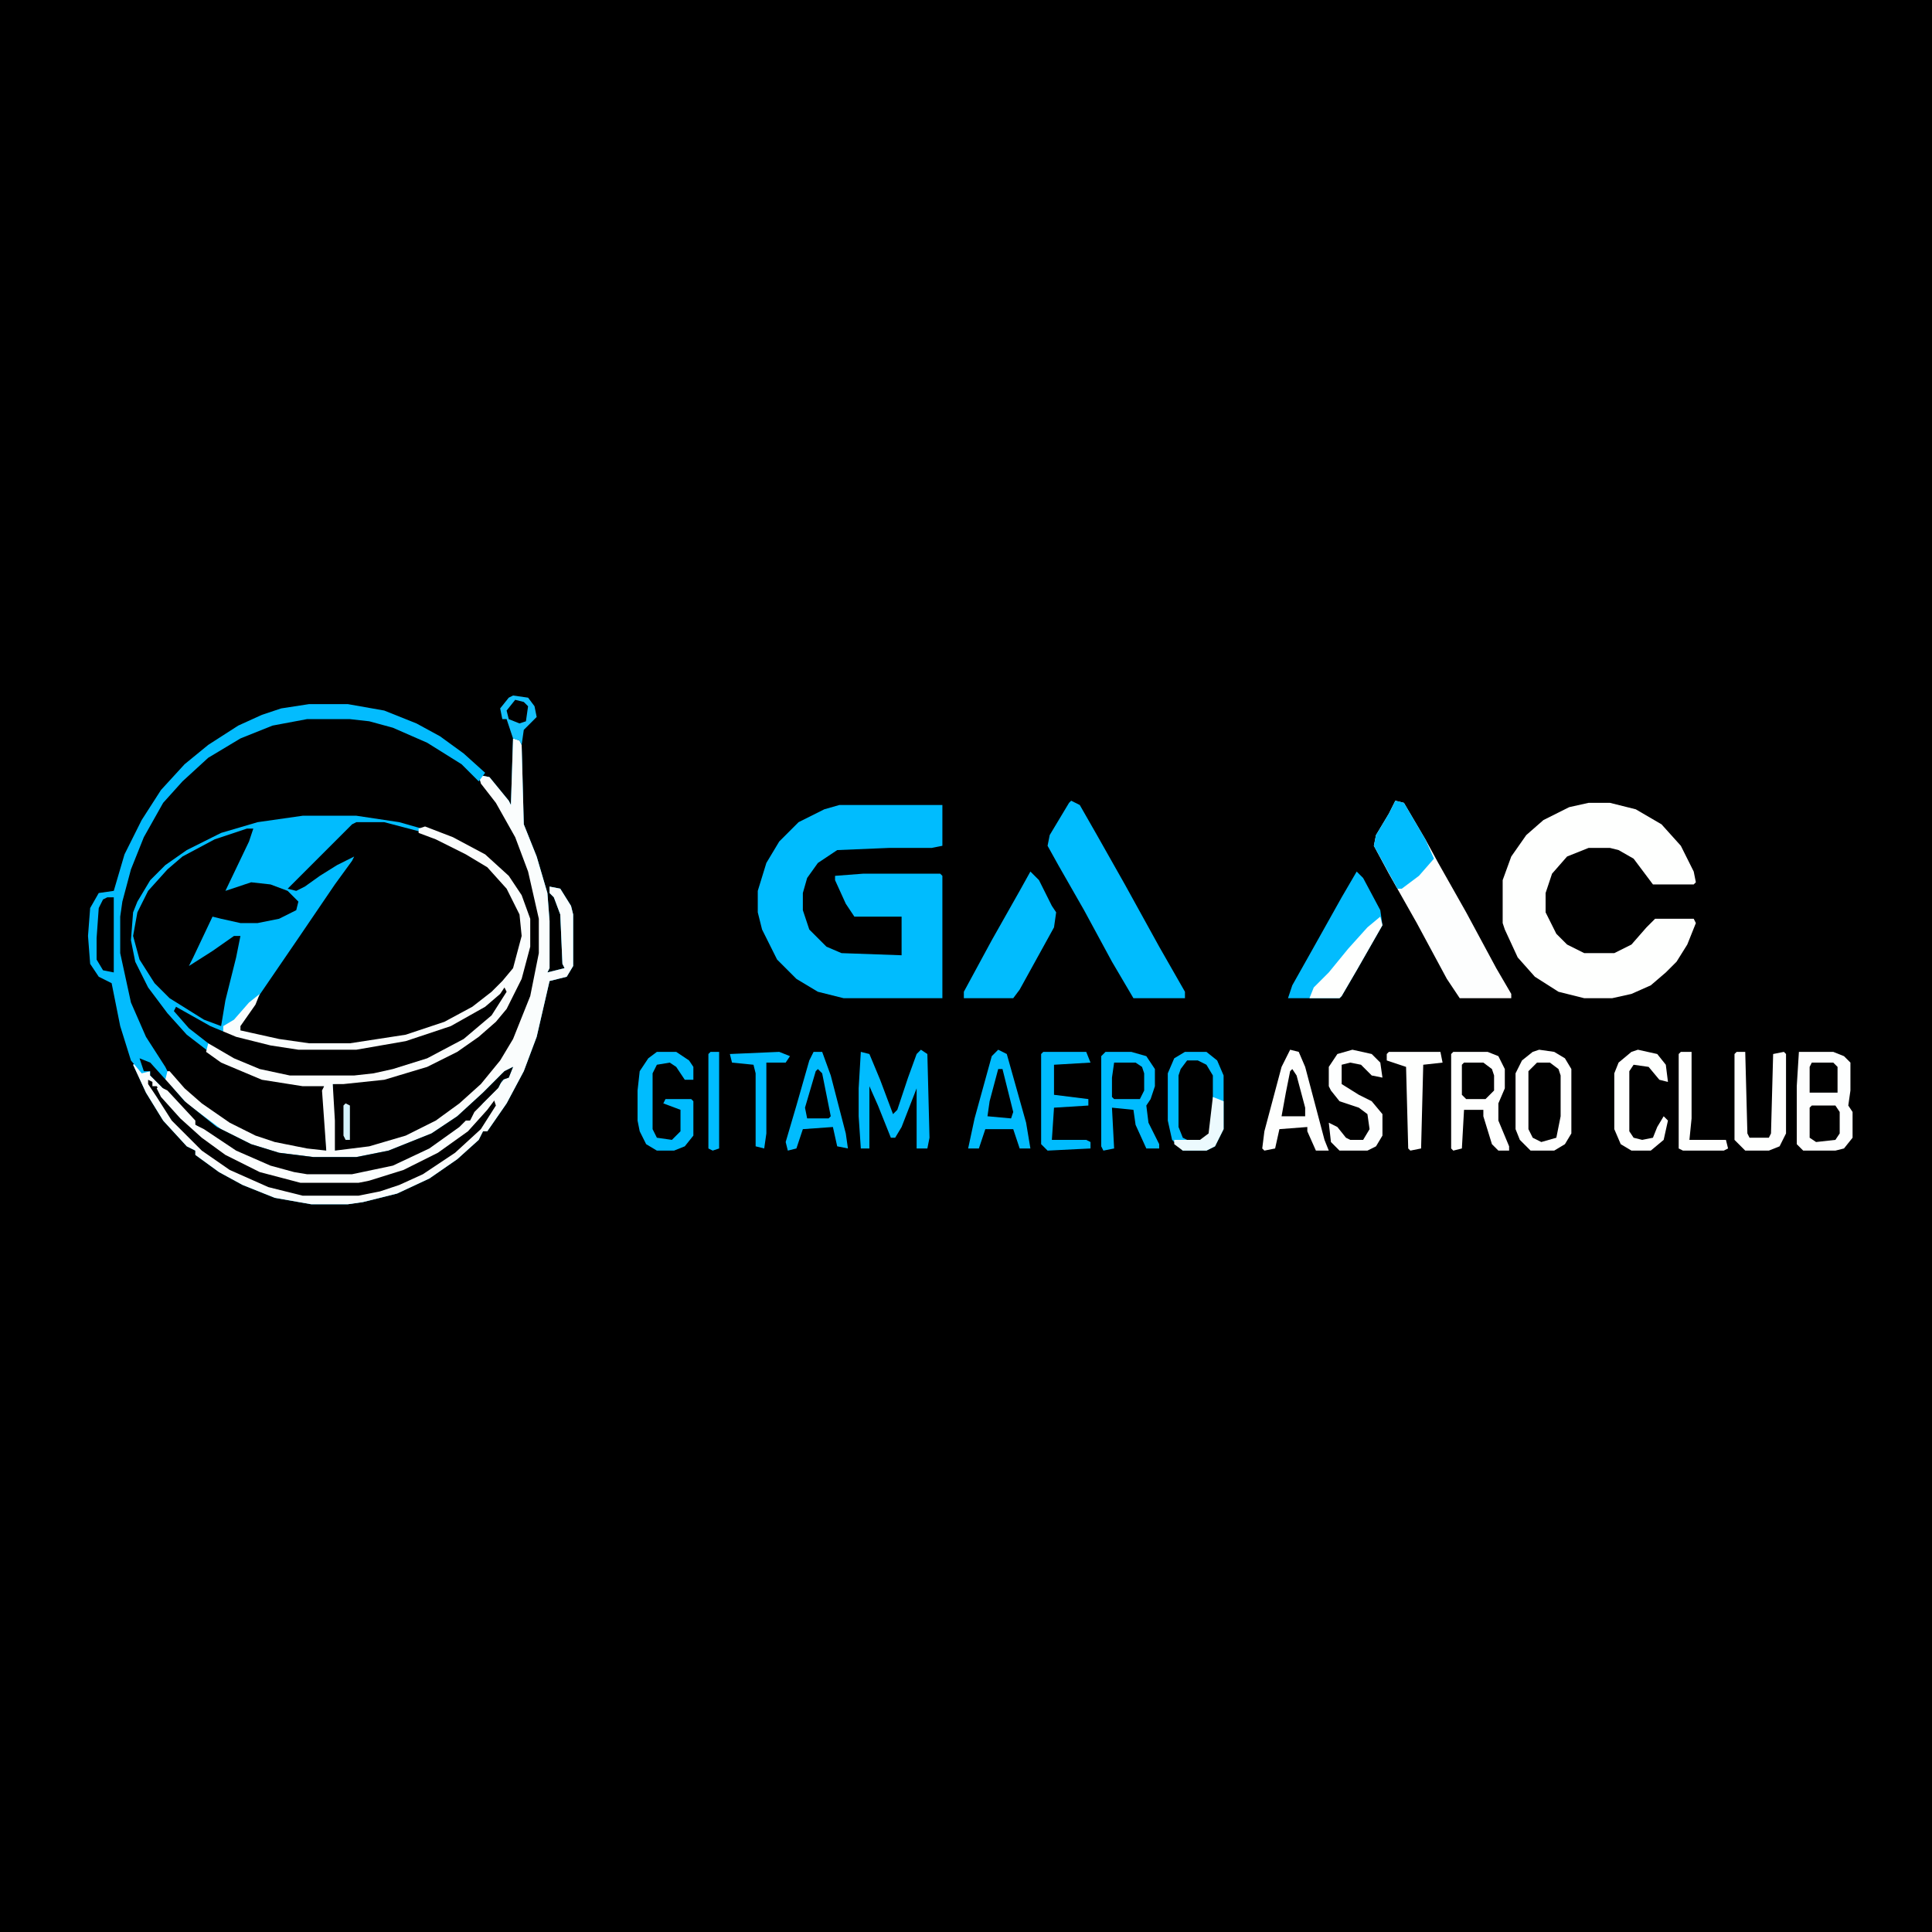 <?xml version="1.0" encoding="UTF-8"?>
<svg version="1.1" viewBox="0 0 900 900" width="1280" height="1280" xmlns="http://www.w3.org/2000/svg">
<path transform="translate(0)" d="m0 0h900v900h-900z"/>
<path transform="translate(239,344)" d="m0 0 3 1 1 2 1 37 6 15 5 17 1 13v22l-1 2 8-2-1-2-1-23-3-8-2-2v-3l5 1 5 8 1 4v24l-3 5-8 2-6 26-6 16-8 15-9 13h-2l-2 4-10 9-13 9-15 7-16 4-7 1h-17l-17-3-15-6-11-6-11-8v-2l-4-2-11-12-8-13-6-13 2-1 3 4h3v2l4 2 7 8 10 11v2l4 2 15 10 16 7 11 3 6 1h21l19-4 17-8 14-10 3-3h2l2-4 11-12 6-7-3 2-1-1-7 8-10 10-13 9-12 6-15 5-11 2h-20l-16-2-18-6-12-7-10-8-10-9-4-5 1-4h2l7 8 8 7 13 9 12 6 9 3 15 3 9 1-2-28 1-2h-10l-19-3-19-8-11-8-13-12-13-18-5-12-1-14 2-9 5-9 9-10 9-7 16-8 16-5 15-3 9-1h25l20 3 21 6 19 10 11 10 6 9 4 11v13l-4 15-7 14-5 6-8 7-10 7-14 7-20 6-19 2h-5l1 17v14l16-2 17-5 14-7 11-8 10-9 9-11 6-10 8-20 4-20v-16l-5-22-6-16-9-16-7-9-1-4 5 1 9 11 1 2z" fill="#01BCFE"/>
<path transform="translate(143,334)" d="m0 0h20l14 2 16 6 18 10 12 11 9 11 9 16 7 19 4 19v16l-4 20-6 15-6 12-10 13-9 9-14 10-14 7-17 5-5 1h-11l-1-14v-17l24-3 20-6 16-8 10-8 4-4h2l2-4 5-7 5-11 3-13v-13l-4-11-8-11-8-7-19-10-21-6-20-3h-25l-21 3-17 5-16 8-10 7-7 7-6 10-2 5-1 13 2 10 6 12 9 12 9 10 13 10 14 7 13 4 14 2h8l2 1 1 30h-9l-19-4-12-5-11-7-13-10-9-9-10-14-8-17-4-16-2-10v-17l3-16 7-19 8-15 8-10 12-12 15-10 11-5 16-5z"/>
<path transform="translate(166,383)" d="m0 0h13l19 5 16 7 10 6 10 9 7 11 2 5 1 10-4 15-7 9-10 8-14 8-13 5-18 4-15 2h-19l-25-4-8-3 2-5 26-38 17-25 8-11 1-2-8 4-8 5-7 5-4 2-4-1 30-30z"/>
<path transform="translate(239,344)" d="m0 0 3 1 1 2 1 37 6 15 5 17 1 13v22l-1 2 8-2-1-2-1-23-3-8-2-2v-3l5 1 5 8 1 4v24l-3 5-8 2-6 26-6 16-8 15-9 13h-2l-2 4-10 9-13 9-15 7-16 4-7 1h-17l-17-3-15-6-11-6-11-8v-2l-4-2-11-12-8-13-6-13 2-1 3 4h3v2l4 2 7 8 10 11v2l4 2 15 10 16 7 11 3 6 1h21l19-4 17-8 14-10 3-3h2l2-4 11-12 6-7-3 2-1-1-7 8-10 10-13 9-12 6-15 5-11 2h-20l-16-2-18-6-12-7-10-8-10-9-4-5 1-4h2l7 8 8 7 13 9 12 6 9 3 15 3 9 1-2-28 1-2h-10l-19-3-19-8-7-5 1-4 5 2 16 8 11 3 6 1h30l13-2 15-4 12-5 12-7 11-9 7-11-4 4-10 7-16 8-20 6-19 3h-27l-22-4-13-4v-4l5-3 7-8 5-4-2 5-7 10v2l18 4 14 2h19l26-4 18-6 13-7 9-7 5-5 5-6 4-15-1-10-6-12-9-10-10-6-14-7-8-3v-2l3-1 13 5 15 8 11 10 6 9 4 11v13l-4 15-7 14-5 6-8 7-10 7-14 7-20 6-19 2h-5l1 17v14l16-2 17-5 14-7 11-8 10-9 9-11 6-10 8-20 4-20v-16l-5-22-6-16-9-16-7-9-1-4 5 1 9 11 1 2z" fill="#FAFDFD"/>
<path transform="translate(391,375)" d="m0 0h48v19l-5 1h-20l-24 1-9 6-5 7-2 7v8l3 9 8 8 7 3 28 1v-18h-22l-4-6-5-11v-2l13-1h36l1 1v57h-46l-12-3-10-6-9-9-7-14-2-8v-10l4-13 6-10 9-9 12-6z" fill="#00BCFE"/>
<path transform="translate(740,374)" d="m0 0h10l12 3 12 7 9 10 6 12 1 5-1 1h-19l-9-12-7-4-4-1h-10l-10 4-7 8-3 9v9l5 10 5 5 8 4h14l8-4 7-8 4-4h18l1 2-4 10-5 8-5 5-7 6-9 4-9 2h-13l-12-3-11-7-8-9-6-13-1-3v-20l4-11 7-10 8-7 12-6z" fill="#FEFFFE"/>
<path transform="translate(115,386)" d="m0 0h3l-2 6-11 23 12-4 9 1 8 3 5 5-1 4-8 4-10 2h-8l-9-2-4-1-9 19-2 4 11-7 10-7h3l-2 10-5 20-2 12-8-3-16-10-7-7-7-11-3-11 2-11 5-10 9-10 7-6 15-8z"/>
<path transform="translate(144,328)" d="m0 0h18l17 3 15 6 11 6 11 8 10 9-3 4-8-8-16-10-16-7-11-3-9-1h-20l-16 3-15 6-15 9-12 11-9 10-9 16-6 15-4 15-1 7v17l5 23 7 16 9 14 1 2-1 4 10 11 16 12 14 7 13 4 16 2h20l15-3 20-8 12-8 12-11 10-10 4-2-2 5-3 1-2 4-7 7-6 8-13 10-14 8-12 5-16 3h-21l-14-3-15-6-12-7-11-8-7-8-9-10-5-5v-2l-4 1-5-6-5-16-4-20-6-3-4-6-1-13 1-13 4-7 7-1 5-17 8-16 9-14 11-12 11-9 14-9 11-5 9-3z" fill="#03BCFE"/>
<path transform="translate(499,373)" d="m0 0 4 2 8 14 13 23 16 29 12 21v3h-24l-10-17-13-24-12-21-5-9 1-5 9-15z" fill="#00BCFE"/>
<path transform="translate(650,373)" d="m0 0 4 1 10 17 6 11 13 23 14 26 7 12v2h-24l-6-9-14-26-13-23-7-13 1-5 6-10z" fill="#FDFEFE"/>
<path transform="translate(235,460)" d="m0 0 1 2-7 11-13 11-17 9-16 5-9 2-9 1h-30l-14-3-12-5-12-7-9-7-7-8 1-2 16 9 12 5 16 4 13 2h27l23-4 21-7 16-9 7-6z"/>
<path transform="translate(632,406)" d="m0 0 3 3 8 15 1 7-12 21-7 12-1 1h-24l2-6 9-16 14-25z" fill="#02BCFE"/>
<path transform="translate(480,406)" d="m0 0 4 4 6 12 2 3-1 7-16 29-3 4h-23v-3l13-24 13-23z" fill="#01BCFE"/>
<path transform="translate(838,490)" d="m0 0h16l5 2 3 3v13l-1 7 2 3v12l-4 5-4 1h-15l-3-3v-27z" fill="#FDFEFE"/>
<path transform="translate(717,489)" d="m0 0 7 1 5 3 3 5v30l-3 5-5 3h-11l-5-5-2-5v-26l3-6 5-4z" fill="#FEFFFE"/>
<path transform="translate(65,493)" d="m0 0 5 2 9 10 7 8 15 12 16 8 13 4 16 2h20l15-3 20-8 12-8 12-11 10-10 4-2-2 5-3 1-2 4-7 7-6 8-13 10-14 8-12 5-16 3h-21l-14-3-15-6-12-7-11-8-7-8-9-10-5-5v-2h-3z"/>
<path transform="translate(69,503)" d="m0 0 2 1v2h2l6 8 9 10 12 10 14 8 13 5 13 3h27l19-5 16-8 12-8 10-9 6-8 1 3-7 11-12 11-15 10-11 5-9 3-10 2h-26l-16-4-18-8-13-9-14-14-7-11-4-6z"/>
<path transform="translate(677,490)" d="m0 0h16l5 2 3 6v9l-3 7v8l5 12v2h-5l-3-3-4-13v-3h-9l-1 18-4 1-1-1v-44z" fill="#FEFFFE"/>
<path transform="translate(515,490)" d="m0 0h12l7 2 4 6v8l-2 6-2 3 1 8 5 10v2h-6l-5-11-1-7-10-1 1 19-5 1-1-2v-42z" fill="#00BCFF"/>
<path transform="translate(601,489)" d="m0 0 4 1 3 7 9 34 2 5h-6l-4-9v-2l-13 1-2 9-5 1-1-1 1-8 8-30z" fill="#FEFFFE"/>
<path transform="translate(429,489)" d="m0 0 3 2 1 39-1 5h-5v-28l-7 18-3 5h-2l-6-15-4-9v29h-4l-1-15v-13l1-17 4 1 5 12 6 16 2-2 5-15 4-11z" fill="#01BCFE"/>
<path transform="translate(650,373)" d="m0 0 4 1 10 17 4 9-7 8-8 6h-2l-11-20 1-5 6-10z" fill="#01BCFE"/>
<path transform="translate(465,489)" d="m0 0 4 2 9 32 2 12h-5l-3-9h-13l-3 9h-5l3-14 8-29z" fill="#01BCFE"/>
<path transform="translate(379,490)" d="m0 0h4l4 11 7 27 1 7-5-1-2-9-14 1-3 9-4 1-1-4 5-17 6-21z" fill="#01BCFE"/>
<path transform="translate(74,506)" d="m0 0 4 2 13 14v2l4 2 15 10 16 7 11 3 6 1h21l19-4 17-8 14-10 3-3h2l2-4 12-12v3l-6 8-9 10-14 10-16 8-16 5-5 1h-27l-19-5-16-8-11-8-10-9-9-10-2-4z" fill="#FBFEFE"/>
<path transform="translate(809,490)" d="m0 0h4l1 38 1 2h9l1-2 1-37 5-1 1 1v37l-3 6-5 2h-11l-5-5v-40z" fill="#FEFFFE"/>
<path transform="translate(552,490)" d="m0 0h10l5 4 3 7v25l-4 8-4 2h-11l-5-5-2-9v-22l3-7zm1 4-3 4-1 3v24l2 5 4 2 6-1 3-3 1-8v-19l-3-5-4-2z" fill="#00BCFF"/>
<path transform="translate(306,490)" d="m0 0h9l6 4 2 3v6h-4l-4-6-3-2-6 1-2 4v26l2 4 7 1 4-4v-10l-8-3 1-2h12l1 1v16l-4 5-5 2h-8l-5-3-3-6-1-5v-14l1-9 4-6z" fill="#00BCFE"/>
<path transform="translate(630,489)" d="m0 0 9 2 4 4 1 7-5-1-5-5-5-1-4 1v9l8 5 6 3 5 6v10l-3 5-4 2h-13l-4-4-1-9 4 2 4 5 2 1h6l3-5-1-7-4-3-9-3-4-5-1-2v-9l4-6z" fill="#FDFEFE"/>
<path transform="translate(716,495)" d="m0 0h6l4 3 1 3v19l-2 10-7 2-4-2-2-4v-27z"/>
<path transform="translate(763,489)" d="m0 0 9 2 4 5 1 8-4-1-5-6-7-1-2 3v28l2 3 4 1 5-1 2-5 3-5 2 2-2 9-6 5h-9l-5-3-3-7v-26l2-5 6-5z" fill="#FEFFFE"/>
<path transform="translate(486,490)" d="m0 0h20l2 5-17 1v14l16 2v3l-16 1-1 15h16l2 1v3l-20 1-3-3v-42z" fill="#00BCFE"/>
<path transform="translate(647,490)" d="m0 0h24l1 5-9 1-1 39-5 1-1-1-1-38-9-3v-3z" fill="#FEFFFE"/>
<path transform="translate(643,427)" d="m0 0 1 4-12 21-7 12-1 1h-14l2-5 7-7 9-11 9-10z" fill="#FEFFFE"/>
<path transform="translate(783,490)" d="m0 0h5v31l-1 10h17l1 4-2 1h-19l-2-1v-44z" fill="#FEFFFE"/>
<path transform="translate(363,490)" d="m0 0 5 2-2 3h-9v33l-1 7-4-1v-34l-1-4-10-1-1-4z" fill="#00BCFF"/>
<path transform="translate(519,495)" d="m0 0h10l3 2 1 3v8l-2 4h-12l-1-1v-9z"/>
<path transform="translate(682,495)" d="m0 0h9l4 3 1 3v7l-4 4h-9l-2-2v-14z"/>
<path transform="translate(331,490)" d="m0 0h4v45l-3 1-2-1v-44z" fill="#00BCFF"/>
<path transform="translate(844,515)" d="m0 0h11l2 3v10l-2 3-9 1-3-2v-14z"/>
<path transform="translate(239,324)" d="m0 0 7 1 3 4 1 5-6 6-1 7-1-2-3-1-3-9h-2l-1-5 4-5z" fill="#15C1FE"/>
<path transform="translate(50,418)" d="m0 0h3v35l-5-1-3-5v-10l1-14 2-4z"/>
<path transform="translate(565,511)" d="m0 0 5 2v13l-4 8-4 2h-11l-4-3v-2h12l4-3z" fill="#ECFAFE"/>
<path transform="translate(844,495)" d="m0 0h10l2 2v12h-13v-12z"/>
<path transform="translate(381,498)" d="m0 0 2 2 4 20-1 1h-10l-1-5 5-17z"/>
<path transform="translate(465,498)" d="m0 0h2l5 20-1 3-11-1 1-7z"/>
<path transform="translate(602,498)" d="m0 0 2 3 4 15v4h-11l2-11 2-10z"/>
<path transform="translate(240,326)" d="m0 0 4 1 2 2-1 7-3 1-5-2-1-4z"/>
<path transform="translate(161,514)" d="m0 0 2 1v16h-2l-1-2v-14z" fill="#D5F4FE"/>
</svg>
